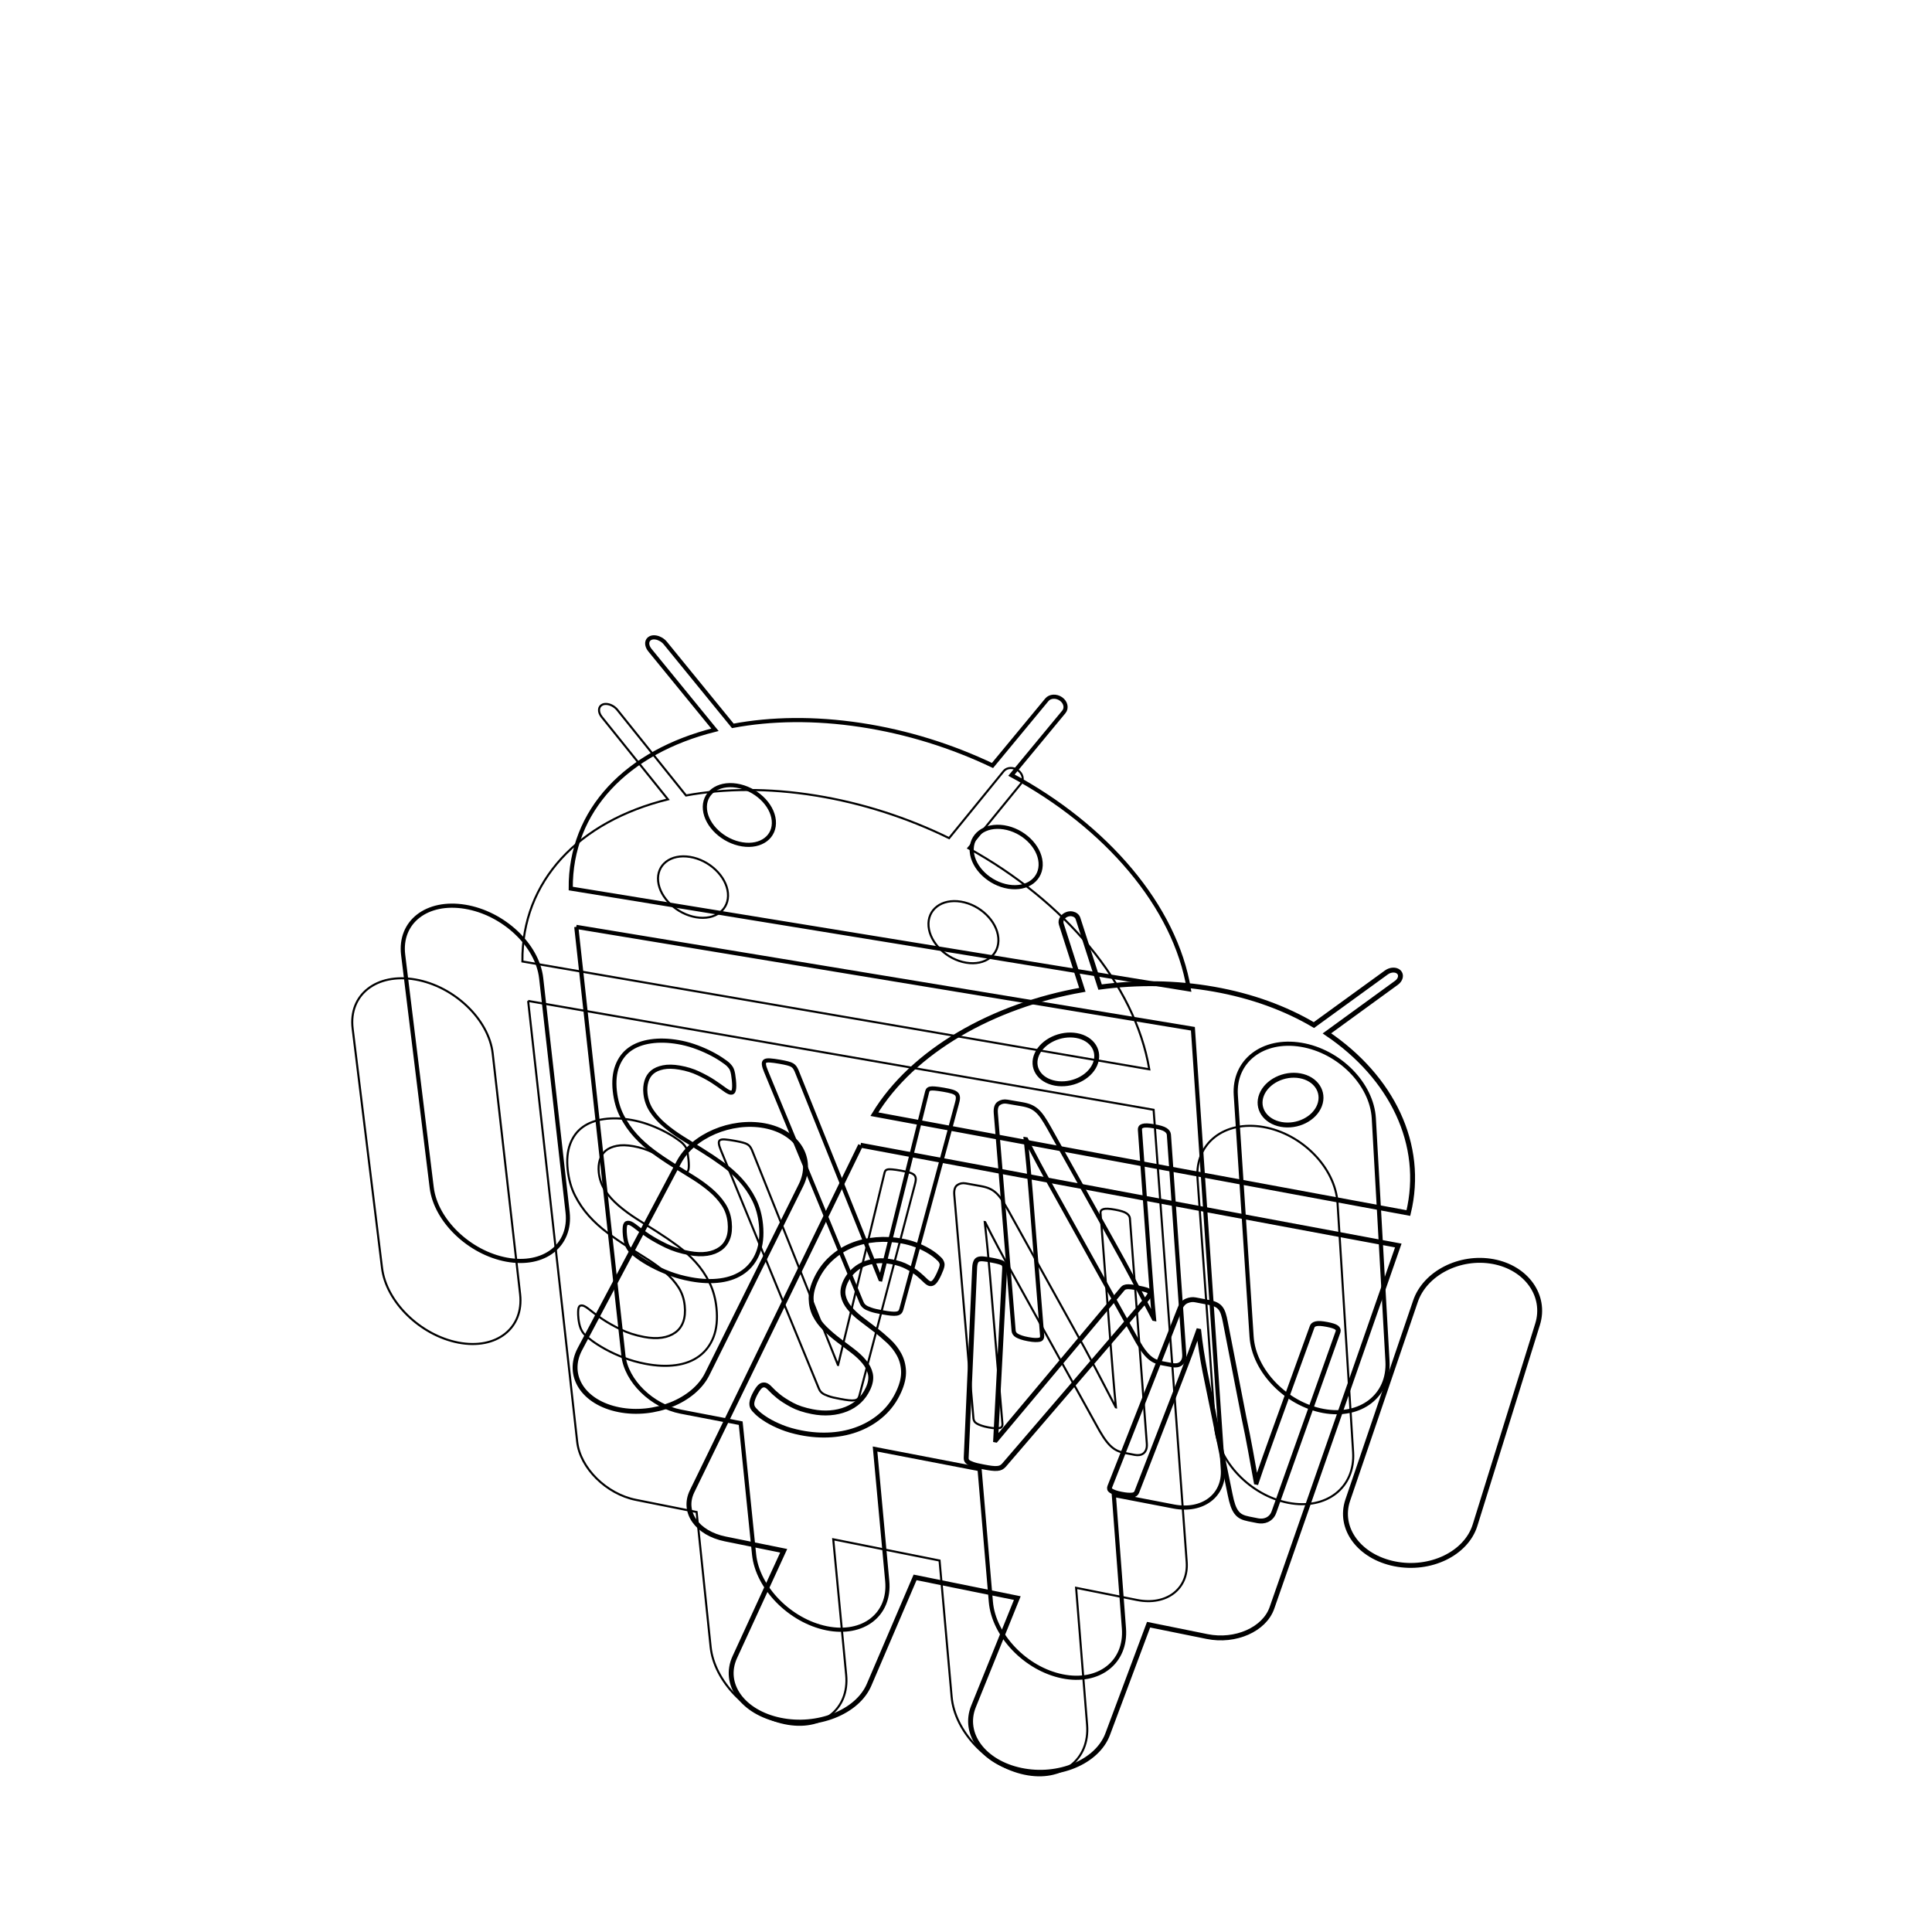<?xml version="1.0" encoding="UTF-8" standalone="no"?>
<!-- Created with Inkscape (http://www.inkscape.org/) -->
<svg
   xmlns:dc="http://purl.org/dc/elements/1.1/"
   xmlns:cc="http://creativecommons.org/ns#"
   xmlns:rdf="http://www.w3.org/1999/02/22-rdf-syntax-ns#"
   xmlns:svg="http://www.w3.org/2000/svg"
   xmlns="http://www.w3.org/2000/svg"
   xmlns:sodipodi="http://sodipodi.sourceforge.net/DTD/sodipodi-0.dtd"
   xmlns:inkscape="http://www.inkscape.org/namespaces/inkscape"
   width="250"
   height="250"
   id="svg2"
   sodipodi:version="0.32"
   inkscape:version="0.46"
   version="1.0"
   sodipodi:docname="android_sub_template.svg"
   inkscape:output_extension="org.inkscape.output.svg.inkscape"
   style="display:inline">
  <sodipodi:namedview
     id="base"
     pagecolor="#ffffff"
     bordercolor="#666666"
     borderopacity="1.0"
     gridtolerance="10000"
     guidetolerance="10"
     objecttolerance="10"
     inkscape:pageopacity="0.0"
     inkscape:pageshadow="2"
     inkscape:zoom="3.6203867"
     inkscape:cx="191.99641"
     inkscape:cy="80.843157"
     inkscape:document-units="px"
     inkscape:current-layer="layer10"
     showgrid="false"
     inkscape:window-width="1920"
     inkscape:window-height="1115"
     inkscape:window-x="0"
     inkscape:window-y="54"
     inkscape:window-maximized="1" />
  <defs
     id="defs4">
    <inkscape:perspective
       id="perspective10"
       inkscape:persp3d-origin="-70.208843 : 241.50168 : 1"
       inkscape:vp_z="-391.98995 : 172.73583 : 1"
       inkscape:vp_y="0 : 1000 : 0"
       inkscape:vp_x="335.40983 : 379.03823 : 1"
       sodipodi:type="inkscape:persp3d" />
    <inkscape:perspective
       sodipodi:type="inkscape:persp3d"
       inkscape:vp_x="0 : 526.18109 : 1"
       inkscape:vp_y="0 : 1000 : 0"
       inkscape:vp_z="744.09448 : 526.18109 : 1"
       inkscape:persp3d-origin="372.04724 : 350.78739 : 1"
       id="perspective2446" />
    <filter
       inkscape:label="filter1"
       id="filter16860" />
    <inkscape:perspective
       id="perspective2448"
       inkscape:persp3d-origin="305.65302 : 189.50401 : 1"
       inkscape:vp_z="611.30603 : 284.25601 : 1"
       inkscape:vp_y="0 : 1000 : 0"
       inkscape:vp_x="0 : 284.25601 : 1"
       sodipodi:type="inkscape:persp3d" />
  </defs>
  <g
     id="layer1"
     inkscape:groupmode="layer"
     inkscape:label="base_cube"
     style="display:none">
    <g
       inkscape:export-ydpi="273.94623"
       inkscape:export-xdpi="273.94623"
       inkscape:export-filename="/home/ezuall/workspace/everated_resources/3D Icon Tutorial/guide.png"
       transform="matrix(1.624,0,0,1.624,-52.564,-74.929)"
       style="fill:none;stroke:#222222;stroke-width:0.246;stroke-linecap:butt;stroke-linejoin:miter;marker:none;stroke-miterlimit:4;stroke-dasharray:none;stroke-dashoffset:0;stroke-opacity:1;visibility:visible;display:inline;overflow:visible;enable-background:accumulate"
       id="g2425">
      <g
         id="g7941">
        <g
           id="g7938">
          <path
             sodipodi:nodetypes="ccccccccccccccccccccccccccccccc"
             d="M 169.566,127.177 L 149.517,195.315 L 148.811,182.487 L 144.875,110.99 L 168.138,62.603 L 169.566,127.177 L 169.566,127.177 z M 149.517,195.315 L 144.875,110.99 L 49.073,96.182 L 59.43,176.446 L 149.517,195.315 z M 168.138,62.603 L 144.875,110.99 L 49.073,96.182 L 88.835,50.891 L 168.138,62.603 z M 169.566,127.177 L 149.517,195.315 L 59.43,176.446 L 93.478,114.06 L 169.566,127.177 L 169.566,127.177 z M 169.566,127.177 L 168.138,62.603 L 88.835,50.891 L 93.478,114.06 L 169.566,127.177 z M 93.478,114.06 L 59.43,176.446 L 49.073,96.182 L 88.835,50.891 L 93.478,114.06 z"
             style="fill:none;stroke:#222222;stroke-width:0.246;stroke-linecap:butt;stroke-linejoin:round;stroke-miterlimit:4;stroke-dasharray:none;stroke-opacity:1"
             id="path3294" />
        </g>
      </g>
    </g>
  </g>
  <g
     inkscape:groupmode="layer"
     id="layer5"
     inkscape:label="vertical_09"
     style="display:none">
    <path
       inkscape:export-ydpi="273.94623"
       inkscape:export-xdpi="273.94623"
       inkscape:export-filename="/home/ezuall/workspace/everated_resources/3D Icon Tutorial/guide.png"
       style="opacity:0.548;fill:#73da0e;fill-opacity:1;fill-rule:evenodd;stroke:none;stroke-width:3.885;marker:none;visibility:visible;display:inline;overflow:visible;enable-background:accumulate"
       d="M 27.073,81.163 L 182.514,105.638 L 190.307,242.475 L 43.867,211.588 L 27.073,81.163 z"
       id="path2649"
       sodipodi:nodetypes="ccccc" />
    <path
       inkscape:export-ydpi="273.94623"
       inkscape:export-xdpi="273.94623"
       inkscape:export-filename="/home/ezuall/workspace/everated_resources/3D Icon Tutorial/guide.png"
       style="opacity:0.548;fill:#73da0e;fill-opacity:1;fill-rule:evenodd;stroke:none;stroke-width:3.885;marker:none;visibility:visible;display:inline;overflow:visible;enable-background:accumulate"
       d="M 91.827,7.75 L 220.199,26.148 L 222.467,131.497 L 99.506,110.277 L 91.827,7.75 z"
       id="path2651"
       sodipodi:nodetypes="ccccc" />
  </g>
  <g
     inkscape:groupmode="layer"
     id="layer6"
     inkscape:label="vertical_07"
     style="display:none">
    <path
       style="opacity:0.548;fill:#73da0e;fill-opacity:1;fill-rule:evenodd;stroke:none;stroke-width:3.885;marker:none;visibility:visible;display:inline;overflow:visible;enable-background:accumulate"
       d="M 33.944,73.187 L 187.452,95.867 L 194.14,229.251 L 50.323,199.883 L 33.944,73.187 z"
       id="path2645"
       sodipodi:nodetypes="ccccc" />
    <path
       style="opacity:0.548;fill:#73da0e;fill-opacity:1;fill-rule:evenodd;stroke:none;stroke-width:3.885;marker:none;visibility:visible;display:inline;overflow:visible;enable-background:accumulate"
       d="M 84.874,15.581 L 216.317,34.526 L 219.442,142.973 L 93.566,120.708 L 84.874,15.581 z"
       id="path2647"
       sodipodi:nodetypes="ccccc" />
  </g>
  <g
     inkscape:groupmode="layer"
     id="layer7"
     inkscape:label="vertical_05"
     style="display:none"
     sodipodi:insensitive="true">
    <path
       style="opacity:0.548;fill:#73da0e;fill-opacity:1;fill-rule:evenodd;stroke:none;stroke-width:3.885;marker:none;visibility:visible;display:inline;overflow:visible;enable-background:accumulate"
       d="M 77.531,23.776 L 212.055,43.603 L 215.428,155.885 L 87.271,131.822 L 77.531,23.776 z"
       id="path2641"
       sodipodi:nodetypes="ccccc" />
    <path
       style="opacity:0.548;fill:#73da0e;fill-opacity:1;fill-rule:evenodd;stroke:none;stroke-width:3.885;marker:none;visibility:visible;display:inline;overflow:visible;enable-background:accumulate"
       d="M 41.399,64.898 L 191.592,87.163 L 197.451,217.095 L 56.535,188.97 L 41.399,64.898 z"
       id="path2639"
       sodipodi:nodetypes="ccccc" />
  </g>
  <g
     inkscape:groupmode="layer"
     id="layer3"
     inkscape:label="vertical_03"
     style="display:none"
     sodipodi:insensitive="true">
    <path
       style="opacity:0.548;fill:#73da0e;fill-opacity:1;fill-rule:evenodd;stroke:none;stroke-width:3.885;marker:none;visibility:visible;display:inline;overflow:visible;enable-background:accumulate"
       d="M 70.231,32.006 207.579,52.191 212.542,167.68 81.343,143.078 70.231,32.006 z"
       id="path2534"
       sodipodi:nodetypes="ccccc" />
    <path
       style="opacity:0.548;fill:#73da0e;fill-opacity:1;fill-rule:evenodd;stroke:none;stroke-width:3.885;marker:none;visibility:visible;display:inline;overflow:visible;enable-background:accumulate"
       d="M 48.506,56.654 195.183,78.138 201.043,205.335 62.666,177.406 48.506,56.654 z"
       id="path2532"
       sodipodi:nodetypes="ccccc" />
  </g>
  <g
     inkscape:groupmode="layer"
     id="layer9"
     inkscape:label="vertical_01"
     style="display:none"
     sodipodi:insensitive="true">
    <path
       style="opacity:0.548;fill:#73da0e;fill-opacity:1;fill-rule:evenodd;stroke:none;stroke-width:3.885;marker:none;visibility:visible;display:inline;overflow:visible;enable-background:accumulate"
       d="M 55.628,48.375 200.157,69.664 204.844,191.783 68.811,166.49 55.628,48.375 z"
       id="rect2425"
       sodipodi:nodetypes="ccccc" />
    <path
       style="opacity:0.548;fill:#73da0e;fill-opacity:1;fill-rule:evenodd;stroke:none;stroke-width:3.885;marker:none;visibility:visible;display:inline;overflow:visible;enable-background:accumulate"
       d="M 63.042,40.176 203.86,61.172 208.45,180.361 75.053,154.482 63.042,40.176 z"
       id="path2428"
       sodipodi:nodetypes="ccccc" />
  </g>
  <g
     inkscape:groupmode="layer"
     id="layer2"
     inkscape:label="horizontal_09"
     style="display:none">
    <path
       style="opacity:0.548;fill:#73da0e;fill-opacity:1;fill-rule:evenodd;stroke:none;stroke-width:3.885;marker:none;visibility:visible;display:inline;overflow:visible;enable-background:accumulate"
       d="M 98.622,109.692 L 222.098,131.176 L 189.84,241.8 L 42.624,211.108 L 98.622,109.692 z"
       id="path2438"
       sodipodi:nodetypes="ccccc" />
    <path
       style="opacity:0.548;fill:#73da0e;fill-opacity:1;fill-rule:evenodd;stroke:none;stroke-width:3.885;marker:none;visibility:visible;display:inline;overflow:visible;enable-background:accumulate"
       d="M 92.767,7.721 L 220.662,26.444 L 182.327,105.58 L 27.378,80.412 L 92.767,7.721 z"
       id="path2440"
       sodipodi:nodetypes="ccccc" />
  </g>
  <g
     style="display:none"
     inkscape:label="horizontal_07"
     id="layer4"
     inkscape:groupmode="layer"
     sodipodi:insensitive="true">
    <path
       style="opacity:0.548;fill:#73da0e;fill-opacity:1;fill-rule:evenodd;stroke:none;stroke-width:3.885;marker:none;visibility:visible;display:inline;overflow:visible;enable-background:accumulate"
       d="M 98.533,99.183 222.596,120.633 189.44,227.217 41.741,196.974 98.533,99.183 z"
       id="path2588"
       sodipodi:nodetypes="ccccc" />
    <path
       style="opacity:0.548;fill:#73da0e;fill-opacity:1;fill-rule:evenodd;stroke:none;stroke-width:3.885;marker:none;visibility:visible;display:inline;overflow:visible;enable-background:accumulate"
       d="M 92.701,19.443 220.701,38.194 183.541,120.072 29.202,94.712 92.701,19.443 z"
       id="path2590"
       sodipodi:nodetypes="ccccc" />
  </g>
  <g
     style="display:none"
     inkscape:label="horizontal_05"
     id="layer8"
     inkscape:groupmode="layer"
     sodipodi:insensitive="true">
    <path
       style="opacity:0.548;fill:#73da0e;fill-opacity:1;fill-rule:evenodd;stroke:none;stroke-width:3.885;marker:none;visibility:visible;display:inline;overflow:visible;enable-background:accumulate"
       d="M 97.601,87.823 222.457,108.617 188.542,211.956 40.429,182.335 97.601,87.823 z"
       id="path2595"
       sodipodi:nodetypes="ccccc" />
    <path
       style="opacity:0.548;fill:#73da0e;fill-opacity:1;fill-rule:evenodd;stroke:none;stroke-width:3.885;marker:none;visibility:visible;display:inline;overflow:visible;enable-background:accumulate"
       d="M 93.513,31.1 220.896,49.815 184.298,135.599 30.862,109.165 93.513,31.1 z"
       id="path2597"
       sodipodi:nodetypes="ccccc" />
  </g>
  <g
     style="display:none"
     inkscape:label="horizontal_03"
     id="layer11"
     inkscape:groupmode="layer"
     sodipodi:insensitive="true">
    <path
       sodipodi:nodetypes="cccc"
       id="path2500"
       d="m 97.191,76.222 c 0,0 124.949,20.564 124.949,20.564 0,0 -34.284,100.128 -34.284,100.128 0,0 -149.794,-28.85 -149.794,-28.85"
       style="opacity:0.548;fill:#73da0e;fill-opacity:1;fill-rule:evenodd;stroke:none;stroke-width:3.885;marker:none;visibility:visible;display:inline;overflow:visible;enable-background:accumulate" />
    <path
       style="opacity:0.548;fill:#73da0e;fill-opacity:1;fill-rule:evenodd;stroke:none;stroke-width:3.885;marker:none;visibility:visible;display:inline;overflow:visible;enable-background:accumulate"
       d="M 94.231,42.909 221.435,61.493 185.31,150.573 32.846,124.162 94.231,42.909 z"
       id="path2602"
       sodipodi:nodetypes="ccccc" />
  </g>
  <g
     style="display:none"
     inkscape:label="horizontal_01"
     id="layer12"
     inkscape:groupmode="layer"
     sodipodi:insensitive="true">
    <path
       sodipodi:nodetypes="cccc"
       id="path2502"
       d="m 96.454,64.806 c 0,0 125.44,20.257 125.44,20.257 0,0 -34.959,96.629 -34.959,96.629 0,0 -150.653,-28.237 -150.653,-28.237"
       style="opacity:0.548;fill:#73da0e;fill-opacity:1;fill-rule:evenodd;stroke:none;stroke-width:3.885;marker:none;visibility:visible;display:inline;overflow:visible;enable-background:accumulate" />
    <path
       sodipodi:nodetypes="cccc"
       id="path2504"
       d="m 95.717,53.389 c 0,0 125.931,19.95 125.931,19.95 0,0 -35.634,93.131 -35.634,93.131 0,0 -151.512,-27.623 -151.512,-27.623"
       style="opacity:0.548;fill:#73da0e;fill-opacity:1;fill-rule:evenodd;stroke:none;stroke-width:3.885;marker:none;visibility:visible;display:inline;overflow:visible;enable-background:accumulate" />
  </g>
  <g
     inkscape:groupmode="layer"
     id="layer10"
     inkscape:label="objects"
     style="display:inline">
    <path
       id="path2437"
       style="fill:none;fill-opacity:1;stroke:#000000;stroke-width:0.267;stroke-opacity:1"
       d="M 78.673,91.118 C 78.414,91.068 78.165,91.08 77.957,91.175 C 77.402,91.428 77.36,92.149 77.87,92.782 C 77.87,92.782 86.434,103.438 86.434,103.438 C 74.908,106.278 67.487,113.987 67.599,124.414 C 67.599,124.414 148.717,138.368 148.717,138.368 C 146.851,127.309 137.725,116.6 125.306,109.754 C 125.306,109.754 132.119,101.4 132.119,101.4 C 132.523,100.901 132.356,100.132 131.737,99.685 C 131.117,99.239 130.291,99.28 129.882,99.778 C 129.882,99.778 122.812,108.453 122.812,108.453 C 117.475,105.839 111.613,103.921 105.533,102.942 C 99.455,101.963 93.783,102.013 88.772,102.934 C 88.772,102.934 79.884,91.859 79.884,91.859 C 79.563,91.463 79.106,91.201 78.673,91.118 C 78.673,91.118 78.673,91.118 78.673,91.118 M 89.291,110.883 C 91.791,111.296 93.979,113.384 94.191,115.54 C 94.402,117.697 92.562,119.112 90.073,118.694 C 87.584,118.275 85.383,116.188 85.163,114.035 C 84.943,111.885 86.792,110.47 89.291,110.883 C 89.291,110.883 89.291,110.883 89.291,110.883 M 124.344,116.673 C 126.844,117.086 129.005,119.194 129.184,121.373 C 129.362,123.555 127.497,124.989 125.006,124.57 C 122.515,124.151 120.343,122.045 120.156,119.868 C 119.969,117.695 121.845,116.261 124.344,116.673 C 124.344,116.673 124.344,116.673 124.344,116.673 M 53.746,126.746 C 48.72,125.872 45.095,128.72 45.632,133.099 C 45.632,133.099 49.436,164.08 49.436,164.08 C 49.973,168.46 54.385,172.78 59.305,173.73 C 64.224,174.68 67.805,171.876 67.303,167.47 C 67.303,167.47 63.753,136.309 63.753,136.309 C 63.249,131.904 58.769,127.62 53.746,126.746 C 53.746,126.746 53.746,126.746 53.746,126.746 M 163.471,145.832 C 158.448,144.958 154.634,147.929 154.955,152.462 C 154.955,152.462 157.226,184.534 157.226,184.534 C 157.547,189.068 161.797,193.516 166.714,194.466 C 171.631,195.415 175.379,192.484 175.093,187.924 C 175.093,187.924 173.076,155.671 173.076,155.671 C 172.791,151.113 168.495,146.706 163.471,145.832 C 163.471,145.832 163.471,145.832 163.471,145.832 M 68.341,129.52 C 68.341,129.52 74.688,186.569 74.688,186.569 C 75.065,189.957 78.464,193.318 82.27,194.079 C 82.27,194.079 90.141,195.652 90.141,195.652 C 90.141,195.652 91.955,213.105 91.955,213.105 C 92.416,217.539 96.702,221.96 101.527,222.977 C 106.351,223.992 109.92,221.198 109.495,216.738 C 109.495,216.738 107.821,199.184 107.821,199.184 C 107.821,199.184 121.578,201.933 121.578,201.933 C 121.578,201.933 123.141,219.565 123.141,219.565 C 123.538,224.045 127.763,228.502 132.587,229.517 C 137.411,230.533 141.031,227.701 140.67,223.196 C 140.67,223.196 139.248,205.464 139.248,205.464 C 139.248,205.464 147.129,207.038 147.129,207.038 C 150.932,207.798 153.812,205.598 153.558,202.125 C 153.558,202.125 149.276,143.606 149.276,143.606 C 149.276,143.606 68.341,129.52 68.341,129.52 C 68.341,129.52 68.341,129.52 68.341,129.52 M 81.747,144.927 C 82.416,145.047 83.094,145.222 83.783,145.463 C 84.472,145.704 85.121,145.98 85.741,146.287 C 86.36,146.595 86.917,146.919 87.409,147.25 C 87.901,147.582 88.233,147.837 88.396,148.015 C 88.559,148.193 88.663,148.327 88.719,148.424 C 88.775,148.52 88.83,148.642 88.875,148.783 C 88.92,148.925 88.956,149.093 88.991,149.288 C 89.026,149.482 89.058,149.731 89.089,150.035 C 89.118,150.323 89.134,150.572 89.134,150.792 C 89.134,151.011 89.123,151.19 89.092,151.334 C 89.061,151.477 89.007,151.579 88.929,151.636 C 88.851,151.692 88.751,151.708 88.642,151.688 C 88.472,151.657 88.193,151.504 87.806,151.214 C 87.418,150.924 86.952,150.586 86.396,150.21 C 85.839,149.835 85.18,149.47 84.434,149.108 C 83.687,148.746 82.865,148.484 81.964,148.321 C 81.125,148.17 80.407,148.153 79.81,148.272 C 79.213,148.39 78.729,148.598 78.366,148.907 C 78.004,149.216 77.756,149.62 77.611,150.109 C 77.466,150.598 77.42,151.138 77.484,151.727 C 77.577,152.586 77.851,153.363 78.306,154.055 C 78.76,154.747 79.336,155.388 80.03,155.984 C 80.723,156.58 81.501,157.158 82.364,157.707 C 83.226,158.257 84.107,158.811 85.001,159.375 C 85.893,159.94 86.768,160.54 87.638,161.178 C 88.507,161.818 89.296,162.53 90.005,163.313 C 90.714,164.095 91.312,164.972 91.798,165.949 C 92.283,166.926 92.588,168.035 92.713,169.266 C 92.86,170.721 92.733,171.965 92.333,173.002 C 91.933,174.039 91.315,174.863 90.482,175.48 C 89.65,176.095 88.641,176.485 87.447,176.647 C 86.254,176.809 84.946,176.752 83.52,176.478 C 82.523,176.286 81.59,176.024 80.72,175.685 C 79.849,175.346 79.061,174.985 78.366,174.602 C 77.671,174.22 77.088,173.85 76.605,173.493 C 76.123,173.136 75.78,172.845 75.583,172.62 C 75.385,172.396 75.227,172.126 75.11,171.816 C 74.993,171.506 74.904,171.102 74.849,170.61 C 74.811,170.26 74.803,169.98 74.809,169.756 C 74.814,169.531 74.831,169.346 74.877,169.214 C 74.923,169.083 74.987,168.998 75.073,168.96 C 75.159,168.922 75.268,168.912 75.391,168.936 C 75.606,168.976 75.93,169.178 76.352,169.522 C 76.773,169.867 77.302,170.257 77.952,170.692 C 78.601,171.128 79.383,171.568 80.282,172.012 C 81.18,172.456 82.195,172.782 83.331,172.999 C 84.192,173.163 84.967,173.196 85.657,173.093 C 86.346,172.99 86.922,172.763 87.391,172.422 C 87.86,172.081 88.201,171.623 88.412,171.037 C 88.623,170.451 88.685,169.75 88.601,168.936 C 88.51,168.057 88.238,167.265 87.788,166.57 C 87.338,165.875 86.769,165.233 86.088,164.644 C 85.406,164.055 84.649,163.492 83.798,162.95 C 82.946,162.408 82.069,161.855 81.176,161.291 C 80.283,160.727 79.414,160.127 78.557,159.484 C 77.7,158.842 76.917,158.13 76.21,157.344 C 75.503,156.559 74.9,155.676 74.407,154.705 C 73.913,153.734 73.598,152.625 73.46,151.369 C 73.318,150.081 73.427,148.973 73.774,148.047 C 74.122,147.12 74.66,146.381 75.401,145.844 C 76.143,145.307 77.065,144.967 78.154,144.812 C 79.243,144.656 80.439,144.693 81.747,144.927 C 81.747,144.927 81.747,144.927 81.747,144.927 M 95.078,147.622 C 95.513,147.7 95.859,147.777 96.118,147.847 C 96.377,147.917 96.58,147.99 96.726,148.08 C 96.872,148.169 96.991,148.282 97.071,148.398 C 97.152,148.515 97.231,148.659 97.309,148.831 C 97.309,148.831 108.427,176.624 108.427,176.624 C 108.427,176.624 108.449,176.628 108.449,176.628 C 108.449,176.628 114.41,151.953 114.41,151.953 C 114.441,151.784 114.484,151.646 114.536,151.545 C 114.588,151.443 114.692,151.368 114.842,151.332 C 114.992,151.295 115.204,151.296 115.482,151.322 C 115.759,151.348 116.125,151.399 116.592,151.483 C 117.074,151.569 117.46,151.656 117.744,151.747 C 118.027,151.838 118.227,151.953 118.338,152.084 C 118.449,152.215 118.507,152.389 118.503,152.603 C 118.499,152.816 118.44,153.086 118.347,153.419 C 118.347,153.419 111.197,180.634 111.197,180.634 C 111.152,180.799 111.084,180.931 110.987,181.023 C 110.89,181.115 110.751,181.173 110.566,181.2 C 110.38,181.227 110.136,181.227 109.839,181.194 C 109.542,181.161 109.167,181.103 108.723,181.018 C 108.385,180.953 108.095,180.895 107.841,180.839 C 107.587,180.782 107.369,180.713 107.182,180.646 C 106.995,180.578 106.828,180.512 106.694,180.447 C 106.559,180.382 106.451,180.311 106.353,180.229 C 106.254,180.147 106.164,180.051 106.102,179.952 C 106.04,179.854 105.989,179.743 105.93,179.605 C 105.93,179.605 93.298,148.879 93.298,148.879 C 93.138,148.504 93.054,148.212 93.025,147.994 C 92.996,147.777 93.034,147.622 93.163,147.535 C 93.292,147.448 93.518,147.421 93.826,147.445 C 94.134,147.469 94.549,147.527 95.078,147.622 C 95.078,147.622 95.078,147.622 95.078,147.622 M 144.276,156.528 C 144.618,156.59 144.921,156.66 145.173,156.738 C 145.424,156.815 145.624,156.901 145.769,157 C 145.915,157.098 146.016,157.2 146.086,157.309 C 146.156,157.418 146.2,157.527 146.209,157.641 C 146.209,157.641 148.398,186.789 148.398,186.789 C 148.422,187.115 148.39,187.377 148.307,187.586 C 148.225,187.794 148.108,187.955 147.958,188.071 C 147.808,188.186 147.632,188.254 147.438,188.281 C 147.243,188.308 147.047,188.303 146.847,188.264 C 146.847,188.264 145.586,188.022 145.586,188.022 C 145.187,187.946 144.838,187.841 144.532,187.694 C 144.226,187.547 143.922,187.325 143.635,187.038 C 143.349,186.751 143.056,186.38 142.756,185.922 C 142.456,185.465 142.125,184.889 141.753,184.194 C 141.753,184.194 130.869,164.529 130.869,164.529 C 130.297,163.515 129.722,162.455 129.134,161.351 C 128.546,160.248 127.995,159.176 127.48,158.143 C 127.48,158.143 127.425,158.133 127.425,158.133 C 127.554,159.303 127.684,160.498 127.801,161.714 C 127.919,162.93 128.026,164.137 128.127,165.334 C 128.127,165.334 129.717,184.282 129.717,184.282 C 129.727,184.395 129.7,184.502 129.648,184.595 C 129.595,184.689 129.505,184.753 129.364,184.781 C 129.223,184.81 129.034,184.822 128.8,184.817 C 128.565,184.812 128.259,184.771 127.891,184.7 C 127.523,184.629 127.225,184.554 126.984,184.468 C 126.743,184.382 126.549,184.296 126.406,184.213 C 126.263,184.13 126.151,184.028 126.081,183.911 C 126.01,183.794 125.975,183.675 125.965,183.562 C 125.965,183.562 123.485,154.632 123.485,154.632 C 123.43,153.986 123.566,153.553 123.884,153.339 C 124.203,153.126 124.558,153.057 124.963,153.129 C 124.963,153.129 126.881,153.474 126.881,153.474 C 127.333,153.555 127.706,153.657 128.016,153.793 C 128.326,153.928 128.609,154.111 128.865,154.34 C 129.122,154.57 129.383,154.877 129.636,155.249 C 129.888,155.622 130.171,156.085 130.477,156.634 C 130.477,156.634 138.883,171.779 138.883,171.779 C 139.398,172.706 139.9,173.611 140.38,174.493 C 140.86,175.374 141.322,176.24 141.768,177.092 C 142.214,177.944 142.647,178.785 143.082,179.612 C 143.518,180.439 143.953,181.268 144.381,182.102 C 144.381,182.102 144.403,182.107 144.403,182.107 C 144.274,180.817 144.154,179.471 144.04,178.08 C 143.925,176.689 143.82,175.356 143.721,174.072 C 143.721,174.072 142.406,156.958 142.406,156.958 C 142.397,156.844 142.415,156.745 142.47,156.659 C 142.525,156.573 142.628,156.508 142.77,156.461 C 142.912,156.415 143.104,156.398 143.342,156.409 C 143.581,156.42 143.887,156.458 144.276,156.528 C 144.276,156.528 144.276,156.528 144.276,156.528"
       sodipodi:nodetypes="csccccccsccscccccssscccssscccccscccccccscccccccccsccccsccccccccssssssssssssssssssssssssssssssssssssssssssssssssssssssssssssscccsssccccsssssssccsssssssssccssscccsssccsssccsssccsccsccsssssssccsccsssccsssccsccsssccc" />
    <path
       d="M 138.781,118.263 C 138.578,118.22 138.357,118.226 138.133,118.298 C 137.535,118.488 137.169,119.055 137.325,119.56 C 137.325,119.56 140.057,128.084 140.057,128.084 C 128.482,130.114 118.093,136.014 113.144,144.177 C 113.144,144.177 182.243,156.967 182.243,156.967 C 184.393,148.085 180.081,139.372 171.704,133.717 C 171.704,133.717 180.718,127.16 180.718,127.16 C 181.247,126.767 181.383,126.152 181.017,125.786 C 180.65,125.423 179.929,125.445 179.396,125.836 C 179.396,125.836 170.018,132.643 170.018,132.643 C 166.364,130.483 162.005,128.871 157.088,128.002 C 152.173,127.132 147.171,127.082 142.351,127.726 C 142.351,127.726 139.497,118.864 139.497,118.864 C 139.398,118.548 139.12,118.335 138.781,118.263 C 138.781,118.263 138.781,118.263 138.781,118.263 M 139.307,134 C 141.368,134.372 142.424,136.059 141.677,137.764 C 140.93,139.47 138.638,140.55 136.556,140.17 C 134.473,139.79 133.406,138.103 134.176,136.405 C 134.946,134.709 137.245,133.629 139.307,134 C 139.307,134 139.307,134 139.307,134 M 168.222,139.207 C 170.284,139.579 171.41,141.294 170.751,143.033 C 170.091,144.773 167.873,145.88 165.788,145.5 C 163.704,145.12 162.567,143.406 163.25,141.673 C 163.932,139.944 166.16,138.836 168.222,139.207 C 168.222,139.207 168.222,139.207 168.222,139.207 M 98.927,145.668 C 94.608,144.863 89.649,146.985 87.84,150.401 C 87.84,150.401 75.04,174.571 75.04,174.571 C 73.23,177.988 75.478,181.499 80.077,182.413 C 84.676,183.326 89.794,181.265 91.509,177.811 C 91.509,177.811 103.64,153.382 103.64,153.382 C 105.352,149.928 103.244,146.473 98.927,145.668 C 98.927,145.668 98.927,145.668 98.927,145.668 M 193.223,163.248 C 188.907,162.443 184.399,164.743 183.161,168.381 C 183.161,168.381 174.4,194.117 174.4,194.117 C 173.162,197.756 175.886,201.449 180.482,202.362 C 185.079,203.275 189.726,201.033 190.87,197.357 C 190.87,197.357 198.961,171.361 198.961,171.361 C 200.105,167.687 197.54,164.053 193.223,163.248 C 193.223,163.248 193.223,163.248 193.223,163.248 M 111.356,148.191 C 111.356,148.191 89.554,192.98 89.554,192.98 C 88.259,195.64 90.184,198.396 93.845,199.138 C 93.845,199.138 101.411,200.67 101.411,200.67 C 101.411,200.67 95.085,214.427 95.085,214.427 C 93.478,217.922 96.101,221.577 100.946,222.586 C 105.789,223.595 110.945,221.547 112.457,218.015 C 112.457,218.015 118.411,204.114 118.411,204.114 C 118.411,204.114 131.637,206.793 131.637,206.793 C 131.637,206.793 125.974,220.807 125.974,220.807 C 124.535,224.367 127.286,228.073 132.129,229.082 C 136.971,230.091 141.991,227.99 143.335,224.393 C 143.335,224.393 148.626,210.234 148.626,210.234 C 148.626,210.234 156.203,211.769 156.203,211.769 C 159.859,212.51 163.614,210.853 164.585,208.069 C 164.585,208.069 180.94,161.168 180.94,161.168 C 180.94,161.168 111.356,148.191 111.356,148.191 C 111.356,148.191 111.356,148.191 111.356,148.191 M 116.79,160.604 C 117.38,160.716 117.952,160.871 118.505,161.079 C 119.057,161.287 119.555,161.521 120.011,161.779 C 120.467,162.037 120.855,162.306 121.178,162.58 C 121.501,162.853 121.704,163.063 121.781,163.207 C 121.857,163.352 121.896,163.46 121.906,163.538 C 121.916,163.615 121.913,163.712 121.892,163.825 C 121.871,163.937 121.829,164.07 121.775,164.224 C 121.72,164.378 121.637,164.575 121.528,164.814 C 121.425,165.041 121.327,165.238 121.226,165.411 C 121.126,165.583 121.034,165.724 120.938,165.836 C 120.842,165.947 120.743,166.026 120.641,166.068 C 120.539,166.111 120.435,166.12 120.339,166.102 C 120.187,166.072 119.986,165.944 119.742,165.706 C 119.498,165.468 119.202,165.189 118.834,164.879 C 118.466,164.569 117.997,164.264 117.44,163.959 C 116.884,163.654 116.208,163.426 115.41,163.273 C 114.667,163.131 113.976,163.099 113.34,163.175 C 112.704,163.252 112.134,163.401 111.634,163.633 C 111.133,163.865 110.699,164.175 110.323,164.554 C 109.948,164.933 109.645,165.355 109.425,165.818 C 109.104,166.494 109.002,167.11 109.117,167.666 C 109.233,168.221 109.495,168.741 109.895,169.228 C 110.296,169.716 110.791,170.191 111.383,170.648 C 111.976,171.105 112.587,171.566 113.207,172.035 C 113.827,172.505 114.414,173.002 114.979,173.529 C 115.545,174.058 115.999,174.641 116.343,175.277 C 116.688,175.914 116.882,176.622 116.918,177.404 C 116.955,178.187 116.754,179.069 116.317,180.041 C 115.8,181.189 115.102,182.163 114.222,182.965 C 113.342,183.767 112.335,184.394 111.204,184.851 C 110.072,185.307 108.861,185.579 107.568,185.666 C 106.273,185.752 104.962,185.664 103.634,185.4 C 102.705,185.216 101.876,184.979 101.148,184.684 C 100.42,184.389 99.789,184.079 99.263,183.756 C 98.738,183.433 98.322,183.125 98.003,182.829 C 97.685,182.533 97.477,182.294 97.386,182.112 C 97.294,181.929 97.266,181.713 97.299,181.467 C 97.333,181.22 97.439,180.902 97.626,180.515 C 97.759,180.24 97.889,180.021 98.005,179.846 C 98.121,179.671 98.229,179.526 98.34,179.425 C 98.451,179.324 98.558,179.259 98.664,179.232 C 98.77,179.205 98.885,179.201 98.998,179.224 C 99.197,179.263 99.427,179.431 99.687,179.714 C 99.946,179.998 100.294,180.321 100.742,180.683 C 101.191,181.045 101.773,181.415 102.472,181.793 C 103.172,182.171 104.048,182.46 105.101,182.667 C 105.897,182.825 106.67,182.876 107.419,182.818 C 108.167,182.76 108.857,182.601 109.493,182.349 C 110.127,182.096 110.685,181.748 111.172,181.295 C 111.657,180.841 112.046,180.293 112.34,179.651 C 112.657,178.958 112.752,178.327 112.625,177.768 C 112.498,177.208 112.229,176.686 111.823,176.203 C 111.418,175.72 110.927,175.255 110.333,174.803 C 109.74,174.352 109.127,173.892 108.506,173.422 C 107.886,172.953 107.308,172.456 106.764,171.927 C 106.221,171.397 105.786,170.816 105.465,170.18 C 105.144,169.544 104.975,168.835 104.959,168.06 C 104.944,167.286 105.173,166.409 105.649,165.422 C 106.136,164.41 106.781,163.546 107.569,162.831 C 108.357,162.115 109.237,161.552 110.216,161.152 C 111.193,160.751 112.248,160.51 113.376,160.417 C 114.502,160.324 115.639,160.386 116.79,160.604 C 116.79,160.604 116.79,160.604 116.79,160.604 M 128.395,163.076 C 128.779,163.149 129.077,163.218 129.295,163.28 C 129.513,163.342 129.675,163.405 129.776,163.479 C 129.877,163.553 129.942,163.645 129.967,163.739 C 129.993,163.834 130.005,163.95 130.005,164.087 C 130.005,164.087 128.837,186.335 128.837,186.335 C 128.837,186.335 128.857,186.339 128.857,186.339 C 128.857,186.339 145.075,166.998 145.075,166.998 C 145.174,166.865 145.272,166.757 145.363,166.678 C 145.455,166.598 145.585,166.542 145.743,166.517 C 145.901,166.491 146.103,166.497 146.358,166.525 C 146.612,166.553 146.94,166.603 147.352,166.681 C 147.777,166.762 148.11,166.84 148.343,166.919 C 148.577,166.998 148.721,167.095 148.774,167.201 C 148.827,167.308 148.812,167.448 148.722,167.617 C 148.632,167.786 148.467,167.999 148.244,168.26 C 148.244,168.26 129.914,189.591 129.914,189.591 C 129.798,189.72 129.673,189.822 129.536,189.892 C 129.398,189.961 129.233,190.002 129.033,190.017 C 128.833,190.033 128.586,190.025 128.3,189.989 C 128.013,189.953 127.658,189.895 127.244,189.813 C 126.93,189.751 126.66,189.696 126.427,189.643 C 126.194,189.59 126.003,189.528 125.843,189.469 C 125.682,189.409 125.541,189.352 125.433,189.296 C 125.326,189.24 125.246,189.181 125.182,189.113 C 125.118,189.045 125.069,188.966 125.049,188.887 C 125.029,188.807 125.025,188.717 125.026,188.607 C 125.026,188.607 126.12,164.018 126.12,164.018 C 126.135,163.719 126.185,163.487 126.255,163.315 C 126.324,163.143 126.43,163.022 126.593,162.957 C 126.756,162.892 126.985,162.876 127.271,162.903 C 127.556,162.93 127.929,162.987 128.395,163.076 C 128.395,163.076 128.395,163.076 128.395,163.076 M 171.717,171.382 C 172.018,171.439 172.28,171.503 172.49,171.571 C 172.7,171.639 172.858,171.713 172.96,171.795 C 173.063,171.877 173.123,171.961 173.15,172.049 C 173.177,172.138 173.18,172.227 173.148,172.318 C 173.148,172.318 164.851,195.655 164.851,195.655 C 164.758,195.916 164.632,196.124 164.474,196.288 C 164.317,196.452 164.142,196.577 163.95,196.665 C 163.759,196.752 163.559,196.801 163.355,196.816 C 163.15,196.831 162.955,196.821 162.77,196.785 C 162.77,196.785 161.595,196.552 161.595,196.552 C 161.224,196.478 160.913,196.384 160.661,196.257 C 160.408,196.131 160.185,195.944 160.004,195.706 C 159.823,195.469 159.667,195.163 159.536,194.789 C 159.405,194.415 159.288,193.946 159.175,193.381 C 159.175,193.381 155.912,177.412 155.912,177.412 C 155.749,176.59 155.603,175.732 155.463,174.839 C 155.324,173.946 155.21,173.08 155.117,172.246 C 155.117,172.246 155.068,172.236 155.068,172.236 C 154.737,173.17 154.397,174.122 154.036,175.092 C 153.676,176.061 153.31,177.023 152.94,177.977 C 152.94,177.977 147.094,193.075 147.094,193.075 C 147.059,193.166 146.99,193.25 146.901,193.322 C 146.811,193.395 146.695,193.442 146.542,193.461 C 146.389,193.479 146.194,193.483 145.96,193.471 C 145.726,193.459 145.435,193.417 145.092,193.349 C 144.749,193.281 144.478,193.212 144.27,193.136 C 144.061,193.06 143.9,192.986 143.789,192.915 C 143.678,192.845 143.606,192.76 143.582,192.665 C 143.558,192.57 143.57,192.475 143.605,192.385 C 143.605,192.385 152.67,169.354 152.67,169.354 C 152.872,168.84 153.173,168.499 153.561,168.338 C 153.949,168.177 154.314,168.13 154.671,168.198 C 154.671,168.198 156.362,168.52 156.362,168.52 C 156.76,168.595 157.075,168.686 157.317,168.802 C 157.56,168.917 157.758,169.069 157.914,169.258 C 158.069,169.447 158.199,169.698 158.297,170 C 158.395,170.303 158.487,170.678 158.568,171.123 C 158.568,171.123 160.959,183.404 160.959,183.404 C 161.117,184.157 161.272,184.893 161.415,185.609 C 161.558,186.325 161.692,187.029 161.816,187.721 C 161.941,188.413 162.058,189.097 162.185,189.769 C 162.312,190.441 162.439,191.115 162.558,191.793 C 162.558,191.793 162.578,191.797 162.578,191.797 C 162.921,190.764 163.294,189.688 163.69,188.575 C 164.085,187.462 164.467,186.396 164.839,185.368 C 164.839,185.368 169.792,171.679 169.792,171.679 C 169.825,171.588 169.877,171.51 169.961,171.442 C 170.044,171.375 170.165,171.325 170.316,171.292 C 170.468,171.258 170.655,171.25 170.877,171.264 C 171.099,171.278 171.374,171.317 171.717,171.382 C 171.717,171.382 171.717,171.382 171.717,171.382"
       style="fill:none;fill-opacity:1;stroke:#000000;stroke-width:0.634;stroke-opacity:1"
       id="path3351"
       sodipodi:nodetypes="csccccccsccscccccssscccssscccccscccccccscccccccccsccccsccccccccssssssssssssssssssssssssssssssssssssssssssssssssssssssssssssscccsssccccsssssssccsssssssssccssscccsssccsssccsssccsccsccsssssssccsccsssccsssccsccssscc" />
    <path
       id="path2710"
       style="fill:none;fill-opacity:1;stroke:#000000;stroke-width:0.536;stroke-opacity:1"
       d="M 84.896,82.497 C 84.639,82.45 84.394,82.464 84.188,82.558 C 83.639,82.808 83.594,83.51 84.096,84.123 C 84.096,84.123 92.516,94.434 92.516,94.434 C 81.124,97.279 73.773,104.832 73.853,114.976 C 73.853,114.976 153.842,128.019 153.842,128.019 C 152.066,117.255 143.115,106.885 130.885,100.305 C 130.885,100.305 137.662,92.116 137.662,92.116 C 138.065,91.627 137.904,90.879 137.295,90.448 C 136.684,90.018 135.867,90.064 135.461,90.552 C 135.461,90.552 128.428,99.055 128.428,99.055 C 123.169,96.548 117.387,94.723 111.385,93.813 C 105.384,92.904 99.781,92.994 94.827,93.926 C 94.827,93.926 86.089,83.21 86.089,83.21 C 85.774,82.827 85.323,82.575 84.896,82.497 C 84.896,82.497 84.896,82.497 84.896,82.497 M 95.309,101.66 C 97.776,102.045 99.929,104.063 100.129,106.16 C 100.329,108.259 98.506,109.649 96.052,109.258 C 93.596,108.868 91.431,106.851 91.221,104.757 C 91.012,102.667 92.843,101.276 95.309,101.66 C 95.309,101.66 95.309,101.66 95.309,101.66 M 129.899,107.052 C 132.365,107.437 134.489,109.475 134.653,111.596 C 134.817,113.72 132.968,115.13 130.511,114.74 C 128.054,114.349 125.92,112.313 125.746,110.194 C 125.573,108.078 127.433,106.668 129.899,107.052 C 129.899,107.052 129.899,107.052 129.899,107.052 M 60.183,117.335 C 55.228,116.517 51.648,119.31 52.169,123.565 C 52.169,123.565 55.862,153.668 55.862,153.668 C 56.384,157.924 60.719,162.102 65.56,162.999 C 70.4,163.895 73.931,161.148 73.447,156.865 C 73.447,156.865 70.028,126.573 70.028,126.573 C 69.542,122.291 65.135,118.153 60.183,117.335 C 60.183,117.335 60.183,117.335 60.183,117.335 M 168.358,135.193 C 163.406,134.376 159.623,137.297 159.912,141.712 C 159.912,141.712 161.955,172.954 161.955,172.954 C 162.243,177.371 166.403,181.681 171.241,182.578 C 176.079,183.474 179.79,180.595 179.54,176.151 C 179.54,176.151 177.771,144.72 177.771,144.72 C 177.521,140.278 173.311,136.011 168.358,135.193 C 168.358,135.193 168.358,135.193 168.358,135.193 M 74.571,119.94 C 74.571,119.94 80.669,175.404 80.669,175.404 C 81.032,178.698 84.366,181.95 88.109,182.67 C 88.109,182.67 95.847,184.159 95.847,184.159 C 95.847,184.159 97.576,201.134 97.576,201.134 C 98.016,205.446 102.214,209.728 106.953,210.695 C 111.691,211.66 115.209,208.923 114.808,204.584 C 114.808,204.584 113.231,187.504 113.231,187.504 C 113.231,187.504 126.757,190.107 126.757,190.107 C 126.757,190.107 128.216,207.268 128.216,207.268 C 128.586,211.628 132.72,215.947 137.458,216.913 C 142.195,217.879 145.769,215.102 145.437,210.716 C 145.437,210.716 144.13,193.45 144.13,193.45 C 144.13,193.45 151.879,194.941 151.879,194.941 C 155.618,195.66 158.466,193.501 158.236,190.118 C 158.236,190.118 154.362,133.12 154.362,133.12 C 154.362,133.12 74.571,119.94 74.571,119.94 C 74.571,119.94 74.571,119.94 74.571,119.94 M 87.744,134.846 C 88.403,134.959 89.071,135.124 89.75,135.354 C 90.428,135.585 91.067,135.85 91.677,136.145 C 92.287,136.44 92.834,136.752 93.318,137.071 C 93.802,137.391 94.128,137.637 94.289,137.809 C 94.449,137.982 94.551,138.112 94.606,138.205 C 94.66,138.299 94.714,138.417 94.758,138.554 C 94.802,138.692 94.837,138.855 94.871,139.044 C 94.905,139.234 94.935,139.476 94.965,139.771 C 94.993,140.051 95.008,140.294 95.007,140.507 C 95.005,140.721 94.994,140.895 94.963,141.035 C 94.932,141.175 94.878,141.275 94.801,141.33 C 94.724,141.385 94.626,141.401 94.519,141.383 C 94.351,141.354 94.077,141.206 93.696,140.927 C 93.314,140.647 92.857,140.32 92.309,139.959 C 91.761,139.597 91.114,139.246 90.379,138.898 C 89.644,138.55 88.835,138.3 87.947,138.147 C 87.121,138.005 86.412,137.993 85.824,138.113 C 85.235,138.232 84.757,138.437 84.399,138.74 C 84.04,139.043 83.795,139.438 83.651,139.914 C 83.506,140.391 83.459,140.916 83.52,141.489 C 83.609,142.325 83.878,143.079 84.323,143.749 C 84.768,144.42 85.334,145.04 86.016,145.616 C 86.697,146.192 87.463,146.749 88.311,147.279 C 89.158,147.809 90.025,148.343 90.904,148.886 C 91.781,149.43 92.641,150.009 93.496,150.625 C 94.35,151.242 95.126,151.931 95.821,152.688 C 96.517,153.446 97.103,154.296 97.578,155.244 C 98.052,156.191 98.349,157.269 98.468,158.467 C 98.608,159.882 98.478,161.093 98.08,162.105 C 97.683,163.117 97.072,163.922 96.25,164.527 C 95.428,165.131 94.433,165.516 93.257,165.68 C 92.082,165.844 90.794,165.796 89.391,165.537 C 88.409,165.356 87.492,165.107 86.636,164.782 C 85.78,164.457 85.005,164.11 84.322,163.742 C 83.639,163.373 83.065,163.017 82.591,162.672 C 82.117,162.328 81.781,162.046 81.587,161.829 C 81.393,161.612 81.238,161.35 81.124,161.049 C 81.01,160.748 80.923,160.356 80.87,159.877 C 80.833,159.537 80.827,159.265 80.833,159.046 C 80.839,158.828 80.856,158.647 80.901,158.519 C 80.947,158.391 81.01,158.308 81.095,158.27 C 81.18,158.233 81.287,158.223 81.408,158.245 C 81.62,158.283 81.938,158.477 82.353,158.81 C 82.767,159.144 83.287,159.52 83.925,159.94 C 84.563,160.359 85.332,160.783 86.216,161.21 C 87.099,161.637 88.097,161.949 89.216,162.153 C 90.062,162.308 90.826,162.336 91.505,162.232 C 92.185,162.128 92.752,161.903 93.215,161.569 C 93.679,161.234 94.016,160.787 94.225,160.215 C 94.435,159.644 94.499,158.961 94.418,158.169 C 94.332,157.315 94.067,156.545 93.626,155.871 C 93.185,155.198 92.627,154.576 91.957,154.007 C 91.288,153.438 90.544,152.894 89.707,152.372 C 88.87,151.85 88.007,151.317 87.129,150.773 C 86.252,150.229 85.397,149.651 84.555,149.031 C 83.712,148.411 82.943,147.722 82.249,146.962 C 81.554,146.203 80.962,145.347 80.479,144.405 C 79.996,143.464 79.688,142.386 79.555,141.165 C 79.42,139.913 79.53,138.834 79.875,137.931 C 80.22,137.027 80.753,136.305 81.485,135.778 C 82.218,135.25 83.128,134.914 84.202,134.756 C 85.277,134.597 86.456,134.626 87.744,134.846 C 87.744,134.846 87.744,134.846 87.744,134.846 M 100.878,137.385 C 101.307,137.459 101.648,137.531 101.903,137.597 C 102.158,137.664 102.358,137.734 102.501,137.82 C 102.645,137.906 102.762,138.015 102.841,138.128 C 102.919,138.241 102.997,138.381 103.073,138.548 C 103.073,138.548 113.919,165.538 113.919,165.538 C 113.919,165.538 113.94,165.542 113.94,165.542 C 113.94,165.542 119.922,141.48 119.922,141.48 C 119.953,141.315 119.997,141.18 120.048,141.081 C 120.1,140.982 120.204,140.908 120.351,140.872 C 120.499,140.835 120.708,140.834 120.982,140.858 C 121.256,140.882 121.616,140.929 122.076,141.008 C 122.551,141.089 122.932,141.171 123.211,141.258 C 123.49,141.344 123.686,141.455 123.795,141.582 C 123.904,141.709 123.96,141.878 123.955,142.086 C 123.95,142.294 123.891,142.557 123.798,142.882 C 123.798,142.882 116.629,169.426 116.629,169.426 C 116.584,169.587 116.517,169.716 116.421,169.806 C 116.325,169.896 116.189,169.953 116.006,169.981 C 115.822,170.008 115.582,170.01 115.29,169.979 C 114.998,169.948 114.629,169.894 114.191,169.814 C 113.859,169.752 113.574,169.698 113.324,169.644 C 113.074,169.591 112.86,169.525 112.676,169.46 C 112.492,169.395 112.327,169.332 112.196,169.27 C 112.064,169.207 111.957,169.139 111.861,169.059 C 111.764,168.98 111.676,168.887 111.615,168.792 C 111.554,168.696 111.504,168.588 111.447,168.455 C 111.447,168.455 99.118,138.619 99.118,138.619 C 98.962,138.256 98.881,137.972 98.853,137.76 C 98.825,137.549 98.863,137.398 98.991,137.312 C 99.118,137.227 99.34,137.199 99.644,137.221 C 99.948,137.242 100.357,137.296 100.878,137.385 C 100.878,137.385 100.878,137.385 100.878,137.385 M 149.353,145.745 C 149.69,145.802 149.989,145.869 150.236,145.943 C 150.484,146.017 150.68,146.1 150.823,146.195 C 150.966,146.29 151.066,146.388 151.134,146.494 C 151.202,146.599 151.245,146.706 151.253,146.817 C 151.253,146.817 153.242,175.205 153.242,175.205 C 153.265,175.522 153.232,175.777 153.149,175.981 C 153.066,176.185 152.95,176.343 152.802,176.456 C 152.653,176.569 152.48,176.637 152.289,176.664 C 152.097,176.691 151.903,176.687 151.707,176.651 C 151.707,176.651 150.466,176.422 150.466,176.422 C 150.073,176.35 149.73,176.25 149.43,176.109 C 149.129,175.968 148.83,175.753 148.55,175.475 C 148.269,175.197 147.982,174.837 147.689,174.393 C 147.396,173.949 147.073,173.39 146.71,172.715 C 146.71,172.715 136.089,153.624 136.089,153.624 C 135.53,152.64 134.969,151.611 134.395,150.54 C 133.821,149.469 133.282,148.429 132.78,147.425 C 132.78,147.425 132.726,147.416 132.726,147.416 C 132.847,148.555 132.97,149.718 133.079,150.901 C 133.189,152.085 133.289,153.26 133.382,154.425 C 133.382,154.425 134.854,172.871 134.854,172.871 C 134.863,172.982 134.836,173.086 134.784,173.177 C 134.732,173.268 134.642,173.331 134.503,173.36 C 134.364,173.388 134.178,173.402 133.948,173.398 C 133.717,173.394 133.416,173.356 133.053,173.289 C 132.691,173.223 132.398,173.151 132.161,173.069 C 131.924,172.986 131.733,172.904 131.593,172.824 C 131.452,172.744 131.343,172.644 131.274,172.531 C 131.205,172.418 131.171,172.302 131.162,172.192 C 131.162,172.192 128.858,144.031 128.858,144.031 C 128.807,143.402 128.943,142.979 129.259,142.769 C 129.574,142.56 129.925,142.49 130.323,142.558 C 130.323,142.558 132.214,142.881 132.214,142.881 C 132.658,142.957 133.026,143.055 133.331,143.185 C 133.636,143.314 133.914,143.49 134.166,143.712 C 134.417,143.934 134.673,144.232 134.921,144.593 C 135.168,144.954 135.445,145.403 135.743,145.937 C 135.743,145.937 143.951,160.637 143.951,160.637 C 144.453,161.537 144.943,162.416 145.411,163.272 C 145.879,164.128 146.329,164.969 146.764,165.796 C 147.199,166.624 147.621,167.441 148.046,168.243 C 148.47,169.046 148.895,169.852 149.312,170.662 C 149.312,170.662 149.333,170.666 149.333,170.666 C 149.213,169.41 149.103,168.1 148.998,166.745 C 148.893,165.391 148.796,164.092 148.706,162.842 C 148.706,162.842 147.506,146.175 147.506,146.175 C 147.498,146.064 147.516,145.969 147.571,145.884 C 147.625,145.8 147.728,145.736 147.868,145.689 C 148.009,145.643 148.198,145.626 148.433,145.635 C 148.668,145.644 148.97,145.679 149.353,145.745 C 149.353,145.745 149.353,145.745 149.353,145.745"
       sodipodi:nodetypes="csccccccsccscccccssscccssscccccscccccccscccccccccsccccsccccccccssssssssssssssssssssssssssssssssssssssssssssssssssssssssssssscccsssccccsssssssccsssssssssccssscccsssccsssccsssccsccsccsssssssccsccsssccsssccsccssscc" />
    <path
       id="path2721"
       style="fill:none;fill-opacity:1;stroke:#000000;stroke-width:0.536;stroke-opacity:1;display:inline"
       d="M -751.473,594.372 C -751.856,594.357 -752.232,594.448 -752.561,594.674 C -753.438,595.276 -753.616,596.562 -752.946,597.537 L -741.66,613.914 C -759.591,622.257 -772.175,638.122 -773.777,656.63 L -651.623,656.63 C -653.226,638.122 -665.822,622.257 -683.757,613.914 L -672.471,597.537 C -671.804,596.563 -671.964,595.279 -672.839,594.674 C -673.716,594.072 -674.962,594.369 -675.636,595.344 L -687.357,612.356 C -695.075,609.312 -703.666,607.618 -712.709,607.618 C -721.748,607.618 -730.325,609.312 -738.043,612.356 L -749.765,595.344 C -750.186,594.735 -750.834,594.398 -751.473,594.372 z M -738.462,626.204 C -734.727,626.204 -731.714,629.241 -731.714,632.969 C -731.714,636.701 -734.731,639.734 -738.462,639.734 C -742.194,639.734 -745.227,636.704 -745.227,632.969 C -745.227,629.241 -742.197,626.204 -738.462,626.204 z M -686.084,626.204 C -682.349,626.204 -679.336,629.241 -679.336,632.969 C -679.336,636.701 -682.35,639.734 -686.084,639.734 C -689.819,639.734 -692.849,636.704 -692.849,632.969 C -692.849,629.241 -689.819,626.204 -686.084,626.204 z M -795.495,665.069 C -803.08,665.069 -809.209,671.319 -809.209,679.018 L -809.209,733.488 C -809.209,741.189 -803.08,747.437 -795.495,747.437 C -787.911,747.437 -781.764,741.19 -781.764,733.488 L -781.764,679.018 C -781.768,671.319 -787.914,665.069 -795.495,665.069 z M -629.905,665.069 C -637.486,665.069 -643.636,671.319 -643.636,679.018 L -643.636,733.488 C -643.636,741.189 -637.486,747.437 -629.905,747.437 C -622.325,747.437 -616.191,741.19 -616.191,733.488 L -616.191,679.018 C -616.191,671.319 -622.325,665.069 -629.905,665.069 z M -773.509,665.488 L -773.509,765.036 C -773.509,770.949 -768.705,775.736 -762.792,775.736 L -750.569,775.736 L -750.569,806.044 C -750.569,813.744 -744.422,819.992 -736.838,819.992 C -729.257,819.992 -723.107,813.744 -723.107,806.044 L -723.107,775.736 L -701.741,775.736 L -701.741,806.044 C -701.741,813.744 -695.607,819.992 -688.027,819.992 C -680.446,819.992 -674.296,813.744 -674.296,806.044 L -674.296,775.736 L -662.056,775.736 C -656.15,775.736 -651.356,770.944 -651.356,765.036 L -651.356,665.488 L -773.509,665.488 z M -755.397,688.64 C -754.381,688.64 -753.36,688.733 -752.333,688.941 C -751.305,689.149 -750.345,689.432 -749.436,689.779 C -748.526,690.125 -747.717,690.521 -747.008,690.951 C -746.299,691.38 -745.826,691.726 -745.601,691.989 C -745.377,692.252 -745.237,692.456 -745.166,692.608 C -745.095,692.761 -745.029,692.959 -744.982,693.194 C -744.935,693.43 -744.905,693.716 -744.881,694.048 C -744.858,694.381 -744.848,694.811 -744.848,695.338 C -744.848,695.837 -744.863,696.273 -744.898,696.661 C -744.934,697.049 -744.978,697.369 -745.049,697.632 C -745.12,697.895 -745.22,698.093 -745.35,698.218 C -745.48,698.343 -745.637,698.402 -745.802,698.402 C -746.062,698.402 -746.469,698.221 -747.025,697.833 C -747.58,697.445 -748.248,696.995 -749.051,696.51 C -749.854,696.025 -750.816,695.589 -751.914,695.187 C -753.013,694.785 -754.244,694.584 -755.615,694.584 C -756.891,694.584 -758.002,694.785 -758.947,695.187 C -759.892,695.589 -760.677,696.113 -761.291,696.778 C -761.906,697.443 -762.357,698.241 -762.664,699.156 C -762.971,700.07 -763.133,701.044 -763.133,702.069 C -763.133,703.566 -762.836,704.856 -762.246,705.937 C -761.655,707.018 -760.865,707.969 -759.885,708.801 C -758.904,709.632 -757.788,710.402 -756.536,711.095 C -755.284,711.788 -754.001,712.481 -752.701,713.188 C -751.402,713.895 -750.135,714.67 -748.883,715.515 C -747.631,716.361 -746.515,717.362 -745.534,718.513 C -744.554,719.663 -743.759,721.016 -743.157,722.582 C -742.554,724.148 -742.252,726.007 -742.252,728.141 C -742.252,730.663 -742.65,732.904 -743.441,734.872 C -744.233,736.84 -745.334,738.507 -746.74,739.879 C -748.146,741.251 -749.795,742.284 -751.696,742.977 C -753.598,743.67 -755.645,744.015 -757.842,744.015 C -759.377,744.015 -760.801,743.868 -762.112,743.563 C -763.423,743.258 -764.6,742.884 -765.628,742.441 C -766.656,741.997 -767.51,741.539 -768.207,741.068 C -768.904,740.597 -769.392,740.195 -769.664,739.862 C -769.935,739.53 -770.137,739.102 -770.266,738.59 C -770.396,738.077 -770.467,737.389 -770.467,736.53 C -770.467,735.92 -770.431,735.425 -770.384,735.023 C -770.336,734.621 -770.277,734.285 -770.183,734.035 C -770.088,733.786 -769.973,733.613 -769.831,733.516 C -769.689,733.419 -769.518,733.365 -769.329,733.365 C -768.998,733.365 -768.525,733.614 -767.922,734.085 C -767.32,734.556 -766.556,735.071 -765.611,735.626 C -764.666,736.18 -763.514,736.698 -762.179,737.183 C -760.844,737.668 -759.305,737.903 -757.557,737.903 C -756.234,737.903 -755.022,737.699 -753.924,737.284 C -752.825,736.868 -751.885,736.271 -751.094,735.509 C -750.302,734.746 -749.694,733.821 -749.268,732.712 C -748.843,731.604 -748.632,730.341 -748.632,728.928 C -748.632,727.403 -748.929,726.091 -749.52,725.01 C -750.11,723.929 -750.895,722.981 -751.864,722.163 C -752.833,721.345 -753.922,720.598 -755.163,719.919 C -756.403,719.24 -757.681,718.55 -758.98,717.843 C -760.28,717.136 -761.536,716.358 -762.765,715.499 C -763.993,714.639 -765.095,713.632 -766.064,712.468 C -767.032,711.304 -767.822,709.931 -768.425,708.365 C -769.027,706.799 -769.329,704.929 -769.329,702.739 C -769.329,700.494 -768.971,698.488 -768.274,696.728 C -767.577,694.968 -766.617,693.482 -765.377,692.29 C -764.137,691.098 -762.652,690.201 -760.94,689.578 C -759.227,688.954 -757.382,688.64 -755.397,688.64 z M -735.203,689.176 C -734.541,689.176 -734.019,689.201 -733.629,689.243 C -733.239,689.284 -732.937,689.35 -732.725,689.46 C -732.512,689.571 -732.345,689.732 -732.239,689.912 C -732.133,690.093 -732.032,690.322 -731.938,690.599 L -718.793,735.86 L -718.759,735.86 L -705.966,690.683 C -705.896,690.378 -705.81,690.123 -705.715,689.929 C -705.621,689.735 -705.449,689.571 -705.213,689.46 C -704.977,689.35 -704.65,689.284 -704.225,689.243 C -703.8,689.201 -703.242,689.176 -702.534,689.176 C -701.801,689.176 -701.217,689.207 -700.792,689.276 C -700.367,689.346 -700.075,689.484 -699.921,689.678 C -699.768,689.872 -699.702,690.158 -699.737,690.532 C -699.773,690.906 -699.9,691.396 -700.089,692.006 L -715.042,741.972 C -715.137,742.277 -715.262,742.532 -715.427,742.726 C -715.593,742.92 -715.818,743.067 -716.114,743.178 C -716.409,743.289 -716.792,743.371 -717.252,743.412 C -717.713,743.454 -718.292,743.479 -718.977,743.479 C -719.497,743.479 -719.944,743.476 -720.333,743.462 C -720.723,743.449 -721.055,743.401 -721.338,743.345 C -721.622,743.29 -721.874,743.23 -722.075,743.161 C -722.276,743.092 -722.436,743.004 -722.577,742.893 C -722.719,742.782 -722.846,742.644 -722.929,742.491 C -723.012,742.339 -723.076,742.16 -723.147,741.939 L -738.15,691.955 C -738.339,691.346 -738.423,690.856 -738.435,690.482 C -738.446,690.108 -738.363,689.822 -738.15,689.628 C -737.937,689.434 -737.584,689.315 -737.112,689.259 C -736.639,689.204 -736.006,689.176 -735.203,689.176 z M -660.504,689.31 C -659.984,689.31 -659.526,689.338 -659.148,689.393 C -658.77,689.449 -658.473,689.537 -658.26,689.661 C -658.048,689.786 -657.903,689.93 -657.808,690.097 C -657.714,690.263 -657.658,690.439 -657.658,690.632 L -657.658,740.281 C -657.658,740.835 -657.738,741.299 -657.892,741.687 C -658.046,742.075 -658.247,742.392 -658.495,742.642 C -658.743,742.891 -659.025,743.067 -659.332,743.178 C -659.639,743.289 -659.946,743.345 -660.253,743.345 L -662.195,743.345 C -662.81,743.345 -663.342,743.28 -663.803,743.127 C -664.264,742.975 -664.712,742.692 -665.126,742.29 C -665.539,741.888 -665.951,741.342 -666.365,740.649 C -666.778,739.956 -667.225,739.068 -667.721,737.987 L -682.189,707.394 C -682.945,705.814 -683.698,704.153 -684.466,702.421 C -685.234,700.689 -685.948,698.999 -686.609,697.364 L -686.693,697.364 C -686.646,699.36 -686.6,701.397 -686.576,703.476 C -686.552,705.555 -686.542,707.62 -686.542,709.671 L -686.542,742.14 C -686.542,742.334 -686.599,742.529 -686.693,742.709 C -686.788,742.889 -686.938,743.03 -687.162,743.127 C -687.386,743.224 -687.683,743.309 -688.049,743.379 C -688.416,743.448 -688.889,743.479 -689.456,743.479 C -690.023,743.479 -690.48,743.448 -690.846,743.379 C -691.212,743.309 -691.504,743.224 -691.717,743.127 C -691.929,743.03 -692.091,742.889 -692.185,742.709 C -692.28,742.529 -692.319,742.334 -692.319,742.14 L -692.319,692.508 C -692.319,691.399 -692.052,690.601 -691.532,690.13 C -691.013,689.659 -690.455,689.427 -689.841,689.427 L -686.928,689.427 C -686.242,689.427 -685.68,689.489 -685.22,689.628 C -684.759,689.766 -684.347,689.996 -683.98,690.314 C -683.614,690.633 -683.251,691.086 -682.909,691.654 C -682.566,692.222 -682.189,692.938 -681.787,693.797 L -670.668,717.407 C -669.983,718.849 -669.314,720.255 -668.676,721.627 C -668.038,722.999 -667.424,724.349 -666.834,725.679 C -666.243,727.01 -665.671,728.326 -665.092,729.614 C -664.514,730.903 -663.935,732.196 -663.368,733.499 L -663.334,733.499 C -663.381,731.31 -663.406,729.02 -663.418,726.651 C -663.43,724.281 -663.435,722.008 -663.435,719.819 L -663.435,690.632 C -663.435,690.439 -663.395,690.263 -663.301,690.097 C -663.206,689.93 -663.039,689.786 -662.815,689.661 C -662.591,689.537 -662.294,689.449 -661.928,689.393 C -661.561,689.338 -661.095,689.31 -660.504,689.31 z M -827.341,591.409 L -597.659,591.409 L -597.659,821.091 L -827.341,821.091 L -827.341,591.409 z" />
  </g>
</svg>
